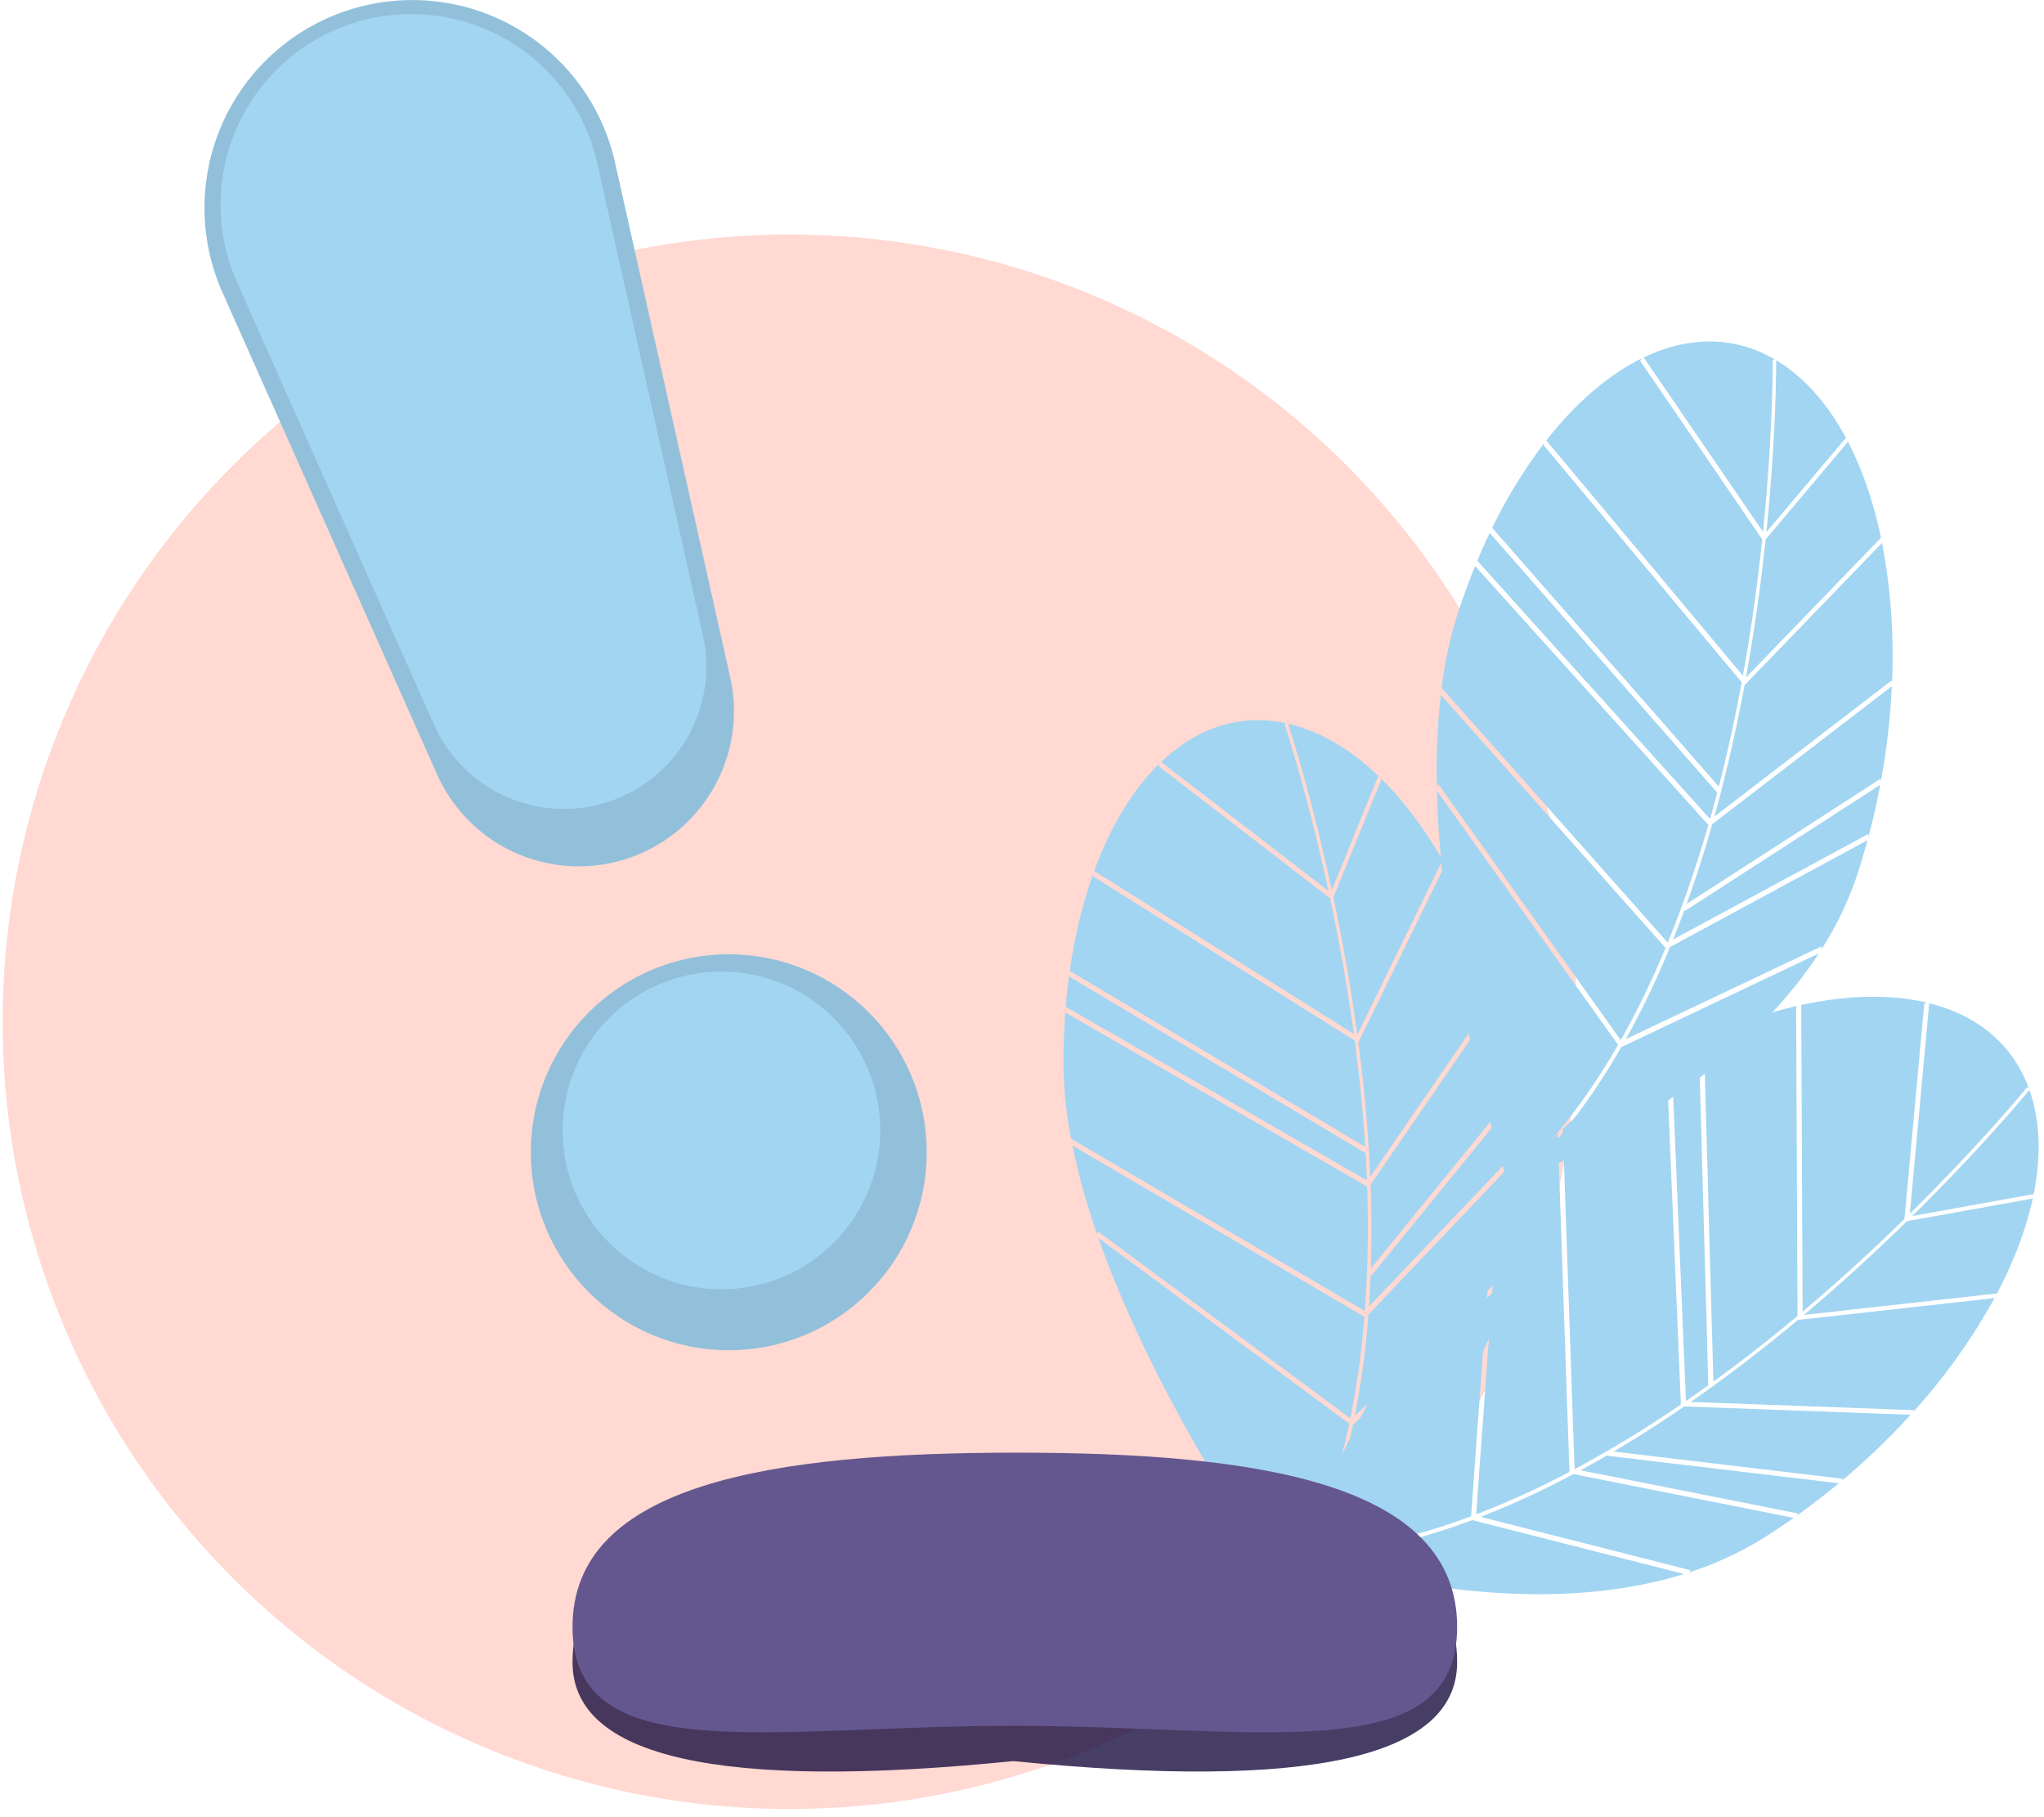 <svg xmlns="http://www.w3.org/2000/svg" width="135" height="120" viewBox="0 0 135 120">
    <g fill="none" fill-rule="nonzero">
        <circle cx="52.16" cy="67.474" r="51.984" fill="#FFA190" opacity=".4"/>
        <path fill="#A2D5F2" d="M122.036 29.196l-5.423 6.43c-.293 2.77-.708 5.864-1.296 9.11l8.91-9.217.042.16c-.507-2.477-1.274-4.724-2.282-6.635l.05.152zM116.664 35.14l5.253-6.228c-1.147-2.132-2.599-3.835-4.334-4.952a9.738 9.738 0 0 0-.272-.167c.001.757-.02 5.2-.647 11.347zM123.393 55.074l.011.186a47.65 47.65 0 0 0 .78-3.433l-12.922 8.343-.008-.085a68.015 68.015 0 0 1-.754 1.96l12.893-6.971zM124.933 44.937l.026.176a39.33 39.33 0 0 0-.656-9.26l-9.08 9.393c-.565 3.04-1.23 5.934-1.996 8.681l11.706-8.99zM102.023 29.22a32.84 32.84 0 0 0-3.467 5.638l14.965 17.084c.617-2.397 1.113-4.72 1.513-6.887l-13.09-15.666.079-.17zM97.498 37.204l.077-.172 15.368 17.052c.166-.584.324-1.165.475-1.742L98.397 35.195l.077-.17c-.34.7-.665 1.427-.976 2.179zM124.207 51.424l.018.183c.383-2.078.625-4.18.725-6.29l-11.864 9.112a80.273 80.273 0 0 1-1.693 5.269l12.814-8.274zM107.081 69.148c-2.01 3.5-4.289 6.458-6.812 8.84 2.79-1.125 14.035-6.085 19.863-15.028l-13.051 6.188zM95.16 45.883a45.436 45.436 0 0 0-.261 6.077l.094-.182 12.053 16.909a56.488 56.488 0 0 0 2.958-6.09L95.161 45.883zM116.442 35.121c.676-6.65.64-11.284.639-11.35l.115-.047c-2.714-1.573-5.713-1.518-8.633-.12l7.879 11.517zM110.297 62.54c-.081.197-.162.396-.245.592a56.122 56.122 0 0 1-2.673 5.49l12.927-6.129.006.183a22.25 22.25 0 0 0 2.406-5.074 46.15 46.15 0 0 0 .626-2.117l-13.047 7.054zM115.113 44.622c.58-3.21.988-6.268 1.277-9.005l-8.06-11.782.086-.16c-2.195 1.085-4.342 2.928-6.287 5.409l12.984 15.538z"/>
        <path fill="#A2D5F2" d="M106.869 68.998L94.904 52.213c.288 12.167 4.442 25.153 4.71 25.978 2.874-2.573 5.265-5.736 7.255-9.193zM110.143 62.237l.012-.006a76.234 76.234 0 0 0 2.677-7.758L97.425 37.38a45.253 45.253 0 0 0-1.16 3.187 27.316 27.316 0 0 0-1.05 4.86l14.928 16.81zM134.228 79.15l-8.278 1.494a125.003 125.003 0 0 1-6.809 6.19l12.742-1.417-.07.151c1.19-2.231 2.032-4.451 2.474-6.567l-.059.15zM126.299 80.302l8.019-1.447c.476-2.373.444-4.61-.18-6.578a9.732 9.732 0 0 0-.103-.302c-.482.584-3.333 3.992-7.736 8.327zM118.768 99.946l-.11.151a47.65 47.65 0 0 0 2.79-2.147l-15.274-1.816.048-.07c-.613.356-1.223.699-1.83 1.028l14.376 2.854zM126.42 93.12l-.093.154a39.33 39.33 0 0 0 5.402-7.551l-12.985 1.443a101.289 101.289 0 0 1-7.075 5.413l14.75.542zM118.799 66.403a32.84 32.84 0 0 0-6.266 2.132l.63 22.703a102.133 102.133 0 0 0 5.557-4.34l-.09-20.415.169-.08zM110.222 69.667l.168-.083.961 22.935c.5-.344.992-.69 1.477-1.04l-.633-22.786.169-.082c-.71.323-1.423.675-2.142 1.056zM121.722 97.654l-.102.152a46.969 46.969 0 0 0 4.57-4.381l-14.95-.549a80.276 80.276 0 0 1-4.664 2.978l15.146 1.8zM97.228 100.382c-3.78 1.413-7.423 2.238-10.885 2.464 2.867.913 14.69 4.265 24.883 1.094l-13.998-3.558z"/>
        <path fill="#A2D5F2" d="M102.886 74.86a45.437 45.437 0 0 0-4.078 4.514l.189-.08-1.502 20.71a56.488 56.488 0 0 0 6.162-2.803l-.771-22.34zM126.14 80.145c4.762-4.69 7.69-8.282 7.732-8.334l.118.037c-1.087-2.942-3.431-4.812-6.572-5.598l-1.278 13.895zM103.92 97.343c-.189.1-.378.203-.567.3a56.121 56.121 0 0 1-5.56 2.525l13.865 3.524-.112.145a22.25 22.25 0 0 0 5.09-2.374 46.15 46.15 0 0 0 1.832-1.23l-14.548-2.89zM119.057 86.616a124.457 124.457 0 0 0 6.727-6.122l1.308-14.215.168-.07c-2.383-.563-5.213-.512-8.292.158l.089 20.249zM97.16 100.132l1.49-20.56c-7.538 9.555-12.62 22.206-12.94 23.013 3.853-.15 7.713-1.06 11.45-2.453zM103.994 97.013l.013.002a76.234 76.234 0 0 0 7.01-4.267l-.964-22.992a45.257 45.257 0 0 0-2.926 1.715 27.316 27.316 0 0 0-3.91 3.073l.777 22.469zM91.235 51.47l-3.17 7.792c.577 2.724 1.14 5.796 1.583 9.065l5.625-11.52.09.14c-1.249-2.2-2.673-4.1-4.223-5.606l.095.13zM87.962 58.784l3.071-7.547c-1.75-1.673-3.656-2.843-5.652-3.37a9.74 9.74 0 0 0-.31-.075c.235.72 1.587 4.953 2.891 10.992zM100.524 75.662l.068.174a47.65 47.65 0 0 0-.32-3.506l-9.71 11.928-.034-.078a68.017 68.017 0 0 1-.112 2.096l10.108-10.614zM98.855 65.545l.08.16a39.33 39.33 0 0 0-3.487-8.605l-5.732 11.74c.402 3.067.664 6.025.785 8.874l8.354-12.17zM72.208 57.679a32.84 32.84 0 0 0-1.554 6.434l19.513 11.621c-.154-2.47-.4-4.833-.69-7.017L72.186 57.864l.022-.185zM70.373 66.67l.02-.186L90.279 77.95a89.253 89.253 0 0 0-.087-1.803L70.607 64.482l.02-.186a40.44 40.44 0 0 0-.254 2.374zM100.17 71.94l.073.167a46.968 46.968 0 0 0-1.254-6.206l-8.467 12.334c.07 1.9.076 3.745.018 5.533l9.63-11.829z"/>
        <path fill="#A2D5F2" d="M89.36 94.089c-.83 3.95-2.082 7.467-3.746 10.513 2.307-1.934 11.468-10.126 14.245-20.433l-10.498 9.92zM70.833 75.647a45.437 45.437 0 0 0 1.63 5.86l.032-.202 16.69 12.356c.444-2.215.755-4.454.93-6.706L70.834 75.647zM87.745 58.835c-1.412-6.534-2.879-10.93-2.9-10.993l.095-.08c-3.067-.657-5.902.322-8.248 2.555l11.053 8.518zM90.377 86.81c-.017.213-.032.427-.05.639a56.121 56.121 0 0 1-.845 6.048l10.399-9.825.063.172a22.25 22.25 0 0 0 .719-5.57 46.152 46.152 0 0 0-.059-2.206L90.377 86.81zM89.419 68.281a124.458 124.458 0 0 0-1.57-8.96l-11.306-8.713.031-.179c-1.752 1.71-3.223 4.128-4.306 7.088l17.15 10.764z"/>
        <path fill="#A2D5F2" d="M89.113 94.012L72.545 81.747c4.035 11.482 12 22.548 12.51 23.25 1.937-3.335 3.234-7.083 4.058-10.985zM90.136 86.57l.01-.01c.197-2.73.246-5.47.148-8.205L70.358 66.861a45.296 45.296 0 0 0-.118 3.39c.017 1.66.186 3.317.503 4.947L90.136 86.57z"/>
        <path fill="#1B1041" d="M96.24 109.766c0 6.302-9.77 8.479-29.311 6.53-19.41 1.949-29.115-.228-29.115-6.53 0-9.453 13.175-11.51 29.309-11.51s29.117 2.057 29.117 11.51z" opacity=".801"/>
        <path fill="#64578F" d="M96.24 107.438c0 9.454-13.177 6.53-29.311 6.53s-29.115 2.924-29.115-6.53c0-9.453 13.175-11.51 29.309-11.51s29.117 2.057 29.117 11.51z"/>
        <circle cx="48.133" cy="76.091" r="13.072" fill="#A2D5F2"/>
        <path fill="#A2D5F2" d="M41.484 56.678a10.248 10.248 0 0 1-12.621-5.548L14.693 19.31A13.722 13.722 0 0 1 22.863.718 13.722 13.722 0 0 1 40.62 10.731l7.606 33.993a10.248 10.248 0 0 1-6.74 11.954z"/>
        <circle cx="48.133" cy="76.091" r="13.072" fill="#000" opacity=".1"/>
        <path fill="#000" d="M41.484 56.678a10.248 10.248 0 0 1-12.621-5.548L14.693 19.31A13.722 13.722 0 0 1 22.863.718 13.722 13.722 0 0 1 40.62 10.731l7.606 33.993a10.248 10.248 0 0 1-6.74 11.954z" opacity=".1"/>
        <circle cx="47.649" cy="74.65" r="10.488" fill="#A2D5F2"/>
        <path fill="#A2D5F2" d="M40.239 52.927a9.403 9.403 0 0 1-11.581-5.09l-13-29.197a12.59 12.59 0 0 1 7.496-17.057 12.59 12.59 0 0 1 16.29 9.187l6.98 31.19a9.403 9.403 0 0 1-6.185 10.967z"/>
    </g>
</svg>
